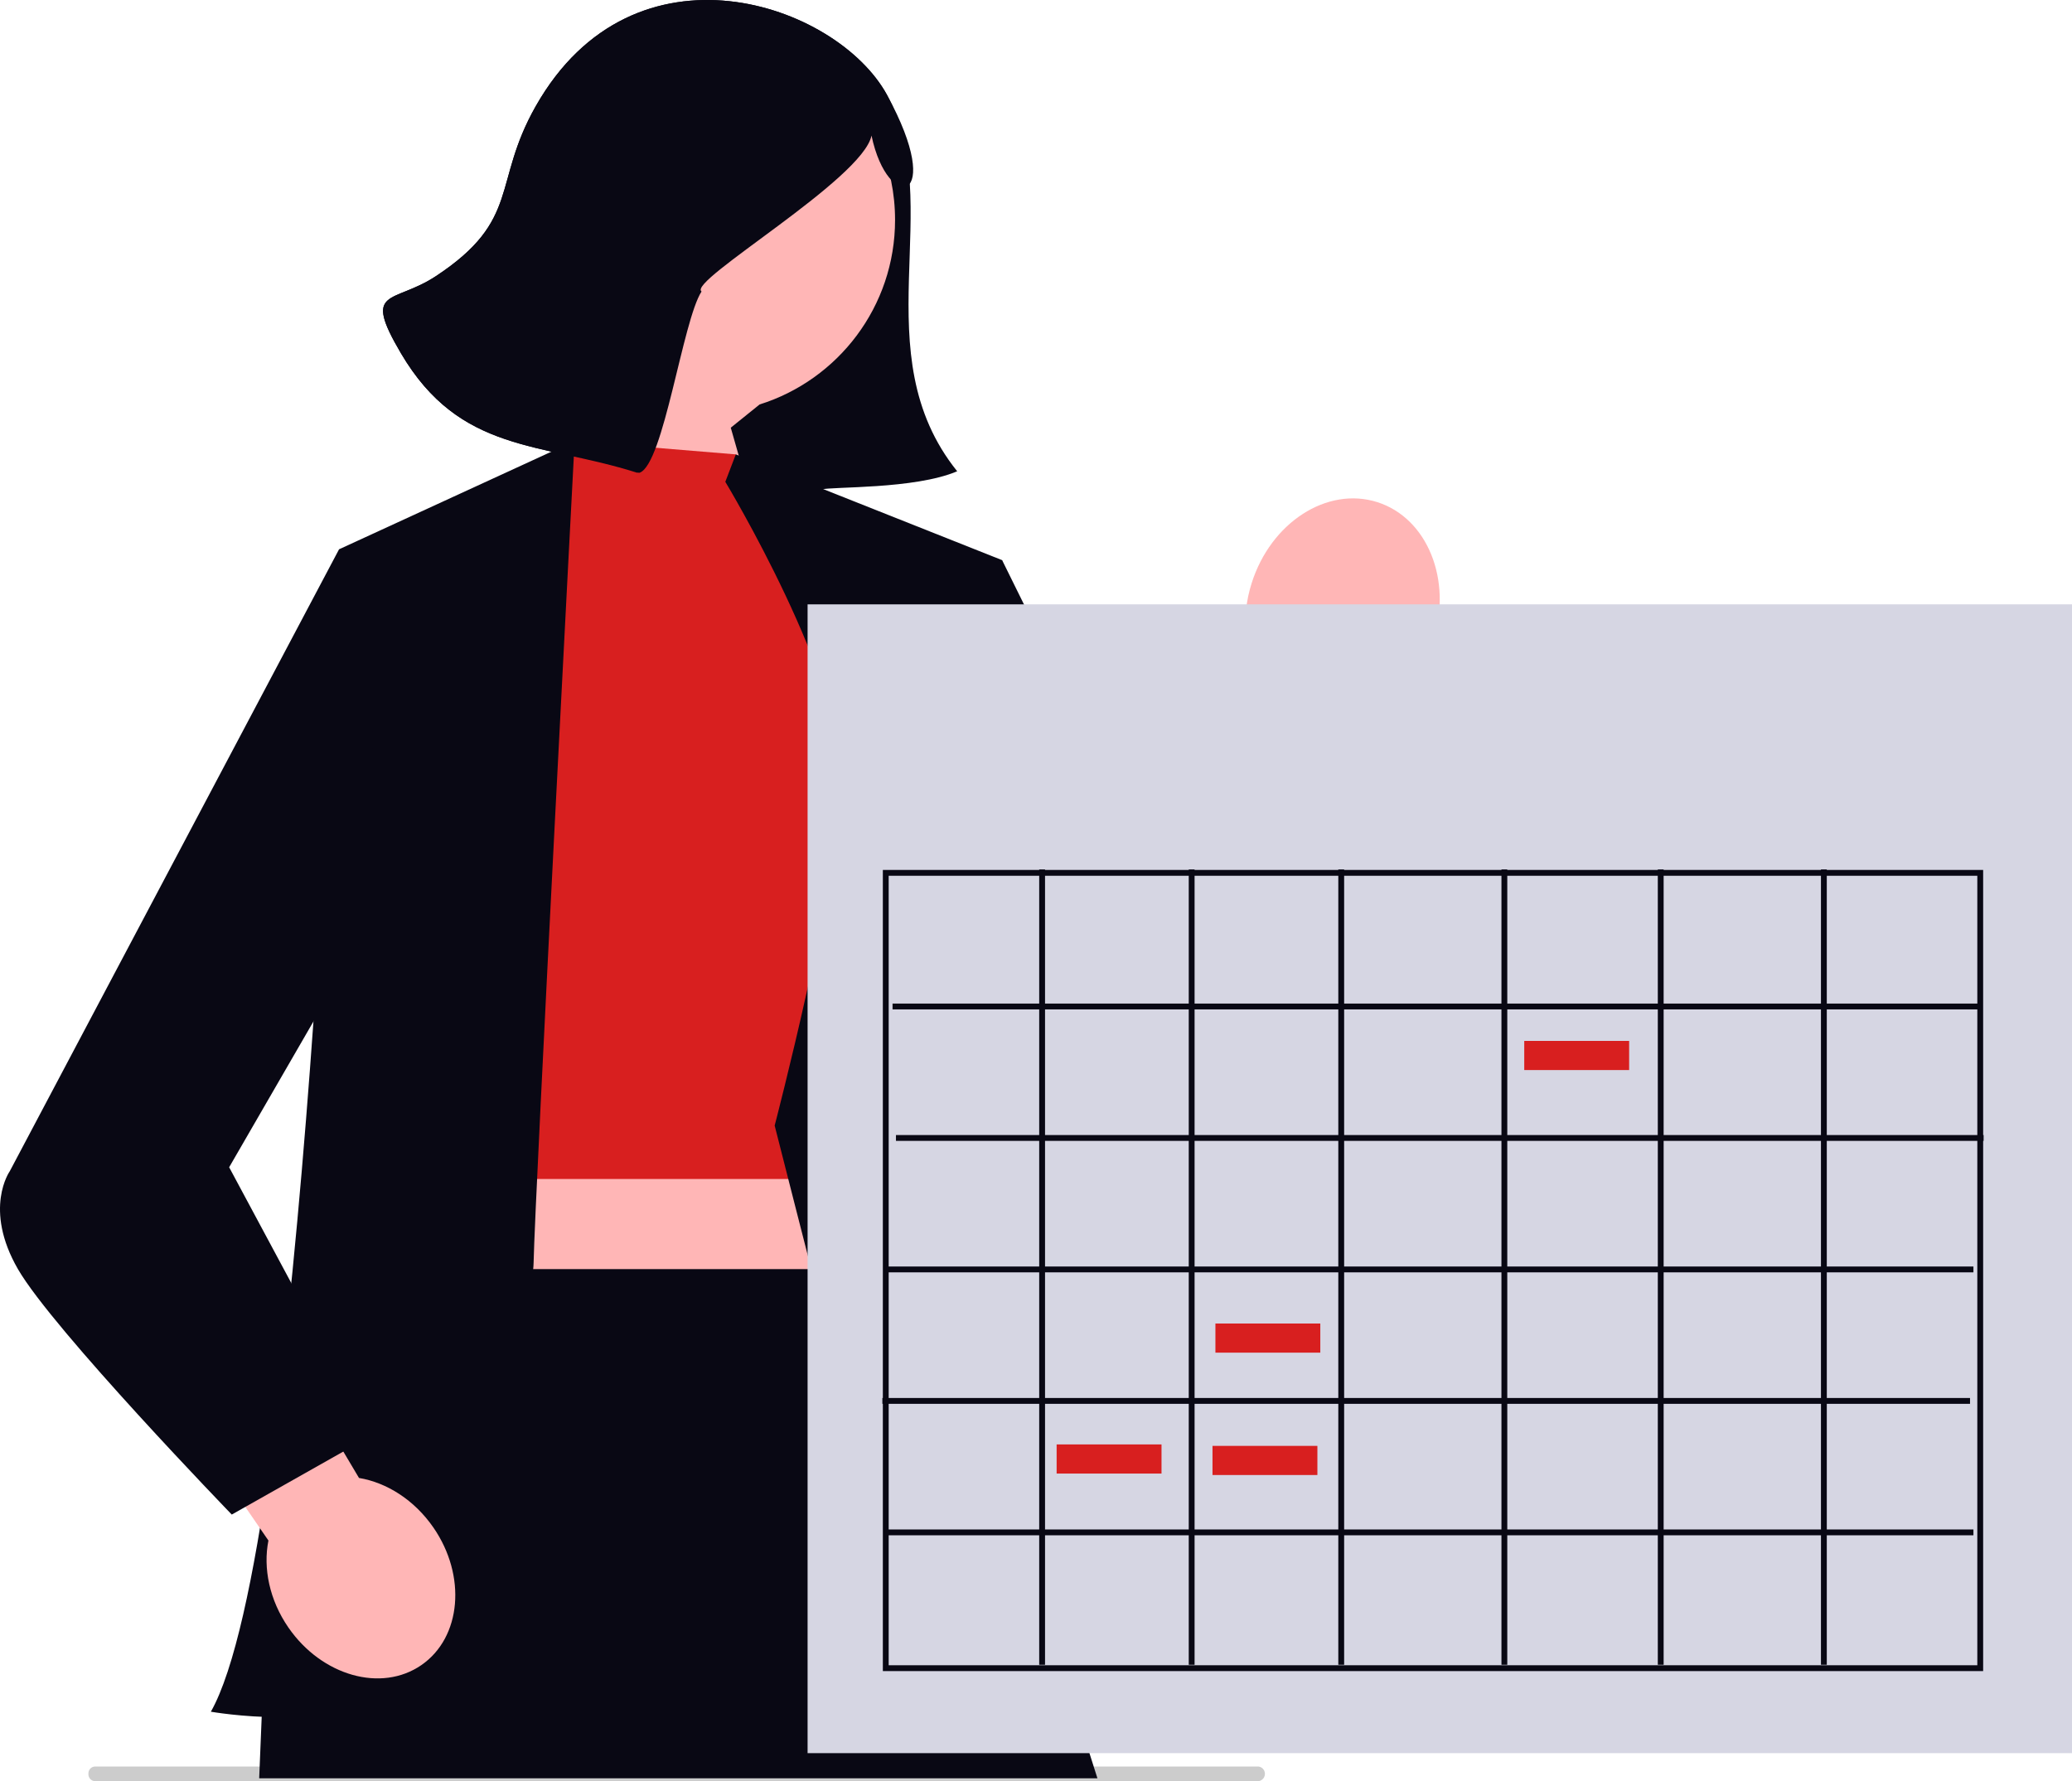 <svg xmlns="http://www.w3.org/2000/svg" width="711.159" height="611.367" viewBox="0 0 711.159 611.367" xmlns:xlink="http://www.w3.org/1999/xlink" role="img" artist="Katerina Limpitsouni" source="https://undraw.co/"><path d="M282.25,169.956c.174.644-.288,1.09-.964.964-13.1-5.4-58.73-27.194-59.532-40.226,48.419,20.163,83.006-57.181,77.37-84.158-3.023,15.025-32.187,33.792-45.318,30.855-1.473-.329-18.038,19.119-13.017,22.659-6.488,10.01-12.973,59.11-21.213,62.192-.273.102-.661-.088-.964,0-33.068-10.508-60.717-6.56-80.994-40.979-13.454-22.836-2.725-16.751,12.053-26.516,29.3-19.361,19.132-31.742,34.23-58.335,33.692-59.346,103.257-35.386,120.527-3.857,20.494,37.412-8.441,88.737,24.105,129.205-14.702,6.255-43.108,5.189-46.765,6.267-1.897.559.456,1.832.482,1.928Z" fill="#090814"/><path d="M174.447,75.484c0-36.66,29.719-66.378,66.379-66.378,36.66,0,66.379,29.719,66.379,66.378,0,29.731-19.548,54.894-46.492,63.344l-9.896,7.974,17.767,62.185-20.703,14.646-65.417-54.514s14.132-18,21.711-38.297c-17.912-11.887-29.728-32.229-29.728-55.338Z" fill="#ffb6b6"/><path d="M470.989,245.556l-47.559,165.265-48.095-33.379,56.676-144.191c-4.943-9.154-6.171-21.185-2.417-33.078,6.569-20.809,25.855-33.271,43.076-27.835,17.221,5.436,25.857,26.712,19.288,47.521-3.754,11.893-11.668,21.038-20.97,25.696Z" fill="#ffb6b6"/><rect x="140.718" y="310.811" width="171.552" height="199.807" fill="#ffb6b6"/><path d="M431.948,611.367H32.511c-1.294-.099-2.25-1.224-2.167-2.518-.084-1.28.872-2.406,2.167-2.505h399.437c1.14.14,2.04,1.041,2.18,2.18.183,1.393-.787,2.658-2.18,2.843Z" fill="#ccc"/><polygon points="198.304 151.484 157.522 244.615 161.558 404.673 299.389 404.673 303.716 234.839 252.544 155.966 198.304 151.484" fill="#d81f1f"/><path d="M116.371,188.543s-11.939,342.471-43.996,398.987c0,0,44.302,7.72,55.57-8.247,11.268-15.967,54.727-122.271,55.198-145.813.471-23.542,14.086-282.1,14.086-282.1l-80.858,37.173Z" fill="#090814"/><path d="M248.944,165.377l3.6-9.411,91.407,36.3s-4.265,342.248,32.74,376.832c0,0-61.82-2.949-63.873-4.365s-46.934-178.392-46.934-178.392c0,0,21.395-81.986,23.046-116.993,1.652-35.007-39.986-103.97-39.986-103.97Z" fill="#090814"/><polygon points="130.186 435.608 91.274 553.849 88.956 610.385 376.665 610.385 321.177 435.608 130.186 435.608" fill="#090814"/><path d="M320.758,198.956l23.193-6.691,53.329,108.003,22.855-59.155,56.466,16.133s-25.666,166.562-64.469,157.603c-38.803-8.959-91.375-100.428-91.375-100.428v-115.465Z" fill="#090814"/><path d="M92.13,528.775L14.296,415.627l35.781-31.48,73.139,123.146c9.486,1.582,18.967,7.508,25.522,16.993,11.468,16.596,9.631,37.744-4.104,47.235-13.735,9.491-34.166,3.731-45.634-12.865-6.554-9.485-8.744-20.449-6.87-29.882Z" fill="#ffb6b6"/><path d="M130.186,198.091l-13.815-9.549L3.361,401.997s-9.173,12.872,2.792,33.611c11.965,20.739,73.393,84.251,73.393,84.251l48.4-27.337-49.296-91.87,46.466-80.374,5.071-122.187Z" fill="#090814"/><path d="M299.124,46.536c-3.023,15.025-63.356,49.974-58.335,53.514-6.488,10.01-12.973,59.11-21.213,62.192-.273.102-.661-.088-.964,0-33.068-10.508-60.717-6.56-80.994-40.979-13.454-22.836-2.725-16.751,12.053-26.516,29.3-19.361,19.132-31.742,34.23-58.335,33.692-59.346,103.257-35.386,120.527-3.857,20.494,37.412.333,40.958-5.303,13.981Z" fill="#090814"/><rect x="277.182" y="207.438" width="433.977" height="394.313" fill="#d6d6e3"/><path d="M680.661,573.585h-377.647v-274.985h377.647v274.985ZM305.014,571.585h373.647v-270.985h-373.647v270.985Z" fill="#090814"/><rect x="306.347" y="344.468" width="373.314" height="2" fill="#090814"/><rect x="356.678" y="298.434" width="2" height="272.985" fill="#090814"/><rect x="408.008" y="298.433" width="2" height="272.986" fill="#090814"/><rect x="459.339" y="298.433" width="2" height="272.985" fill="#090814"/><rect x="515.335" y="298.432" width="2" height="272.986" fill="#090814"/><rect x="568.998" y="298.432" width="2" height="272.985" fill="#090814"/><rect x="624.995" y="298.431" width="2" height="272.986" fill="#090814"/><rect x="307.514" y="389.595" width="373.313" height="2" fill="#090814"/><rect x="304.014" y="434.722" width="373.313" height="2" fill="#090814"/><rect x="302.847" y="479.849" width="373.314" height="2" fill="#090814"/><rect x="304.014" y="524.976" width="373.313" height="2" fill="#090814"/><rect x="362.659" y="495.786" width="36" height="10" fill="#d81f1f"/><rect x="417.159" y="454.286" width="36" height="10" fill="#d81f1f"/><rect x="523.159" y="357.286" width="36" height="10" fill="#d81f1f"/><rect x="416.159" y="496.286" width="36" height="10" fill="#d81f1f"/></svg>